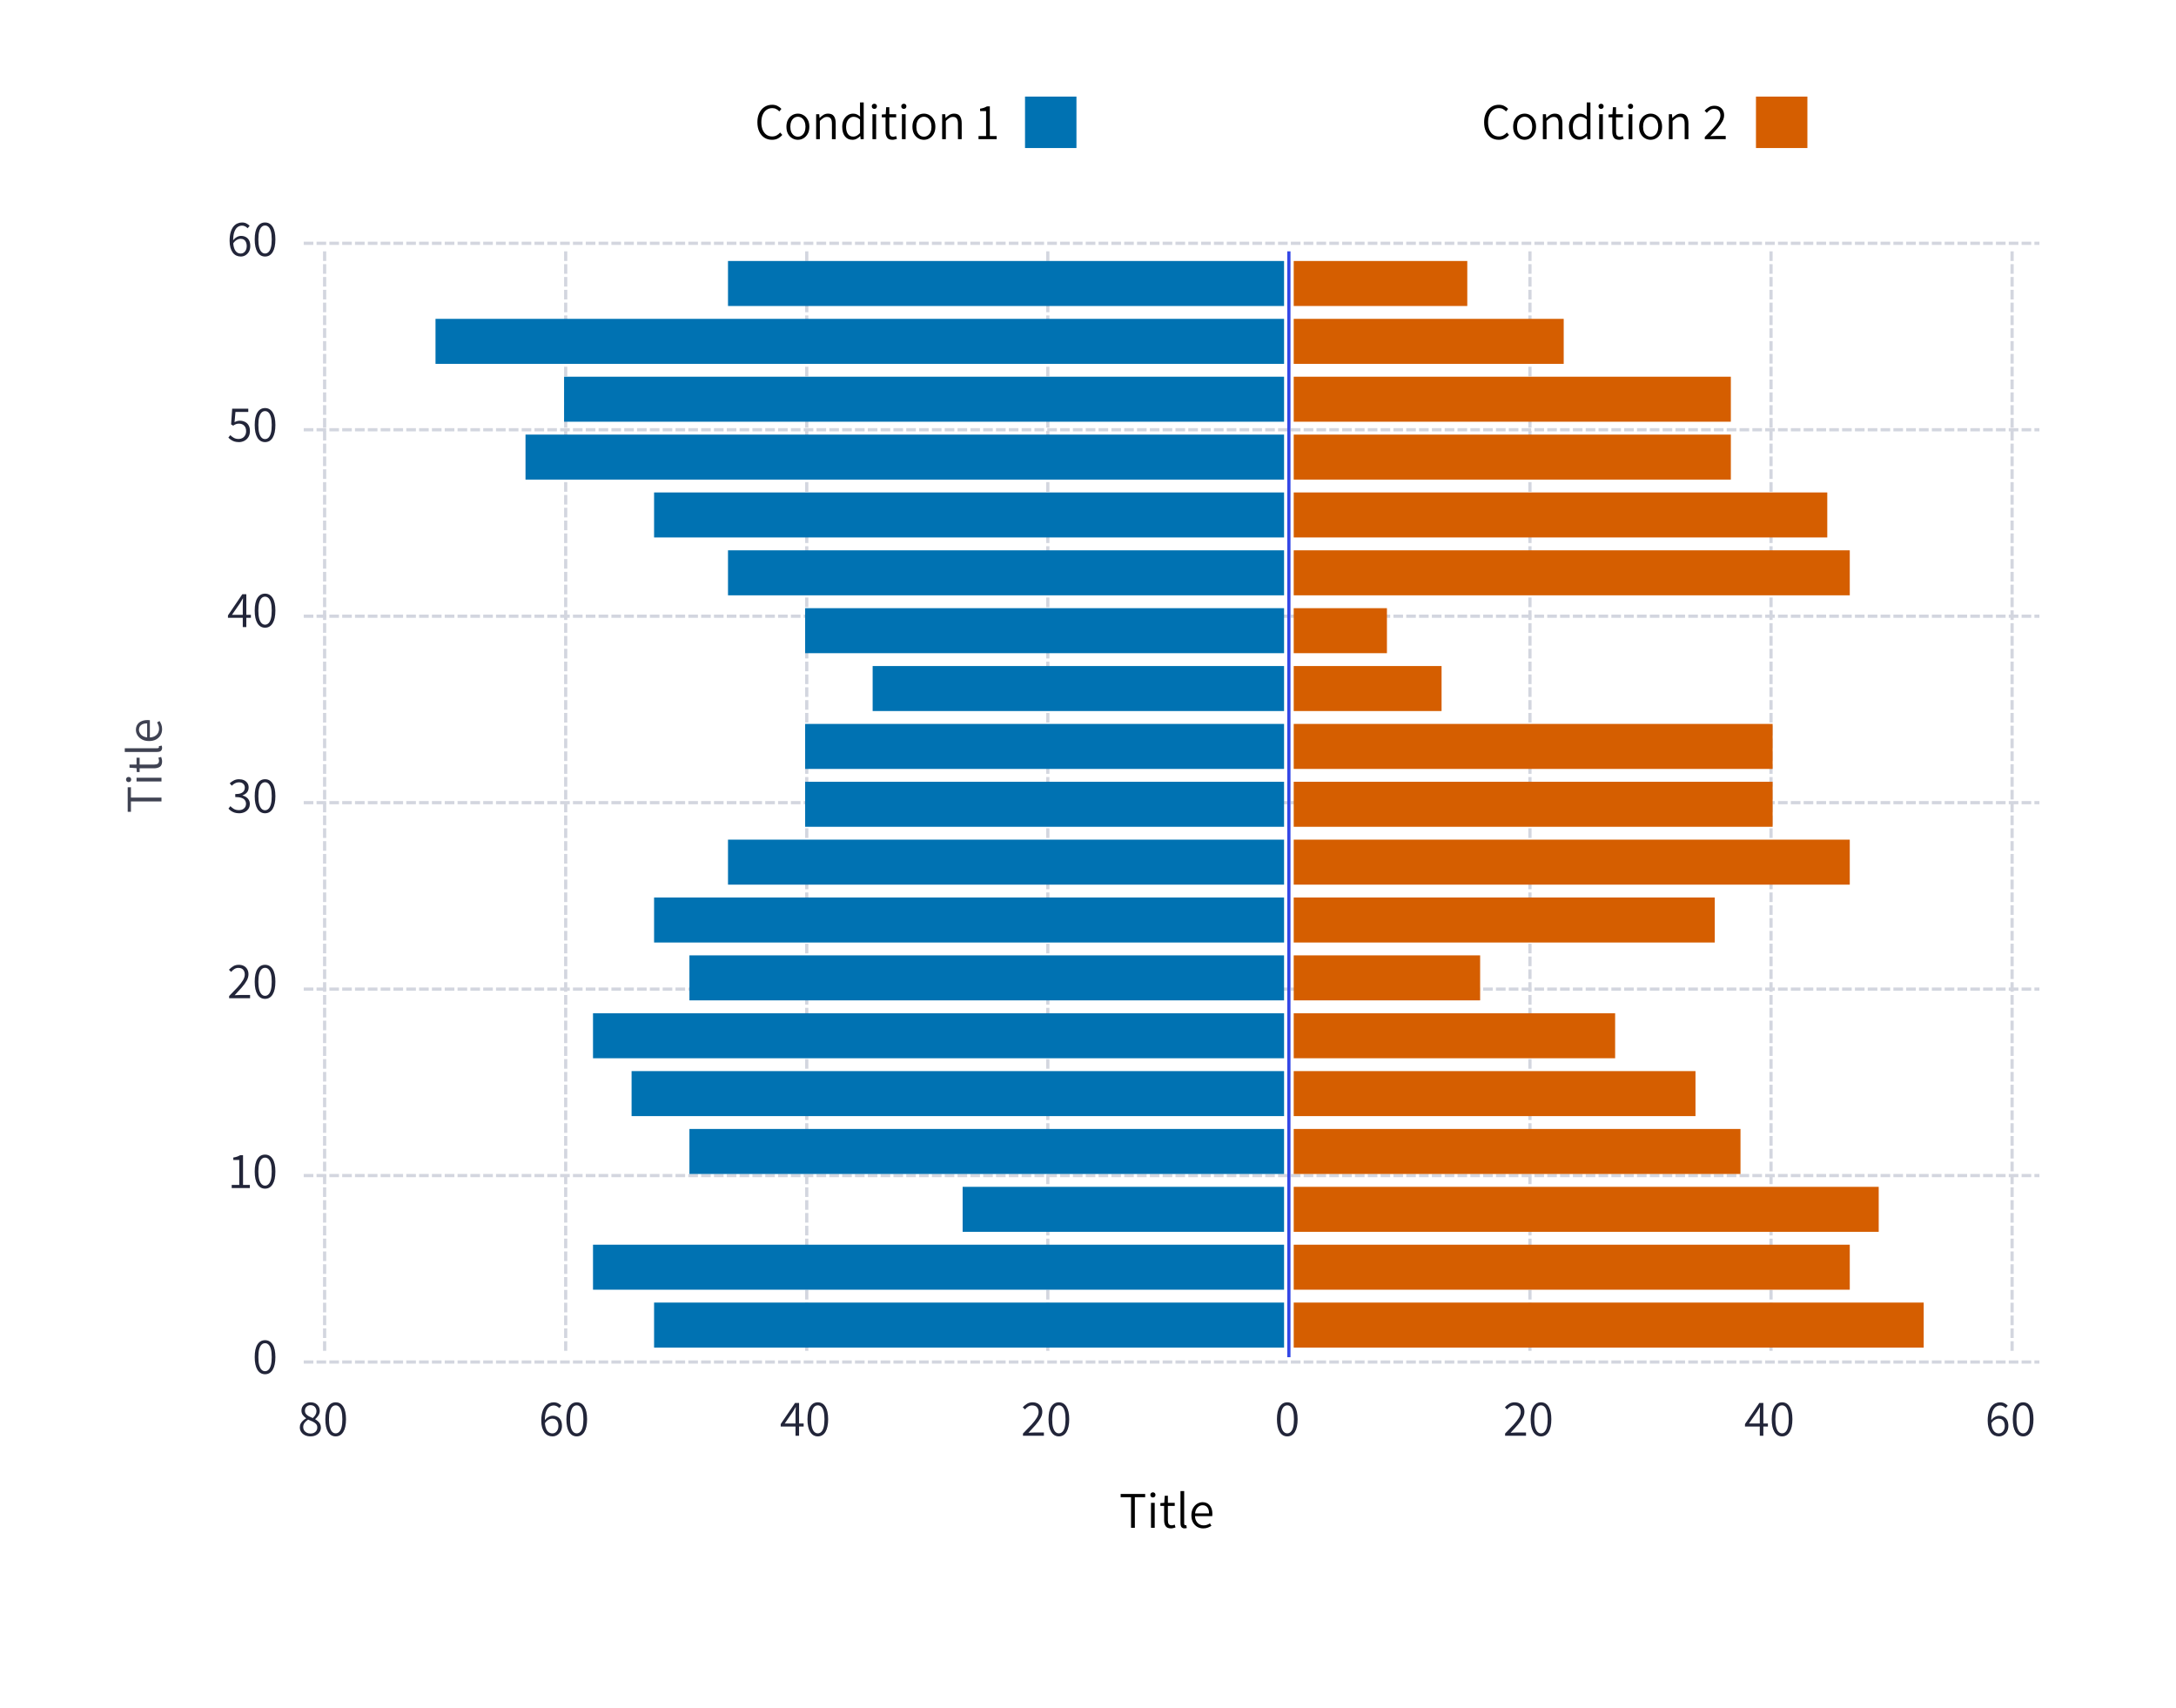 <svg width="516" height="405" viewBox="0 0 516 405" fill="none" xmlns="http://www.w3.org/2000/svg">
<g filter="url(#filter0_d_958_20853)">
<g clip-path="url(#clip0_958_20853)">
<rect x="8" y="7" width="500" height="389.482" rx="6.098" fill="white"/>
<rect x="8" y="7" width="500" height="389.482" rx="6.098" fill="white"/>
</g>
</g>
<line x1="72.404" y1="57.685" x2="483.228" y2="57.685" stroke="#D3D6DF" stroke-width="0.762" stroke-linecap="square" stroke-dasharray="1.52 1.52"/>
<line x1="72.404" y1="101.892" x2="483.228" y2="101.892" stroke="#D3D6DF" stroke-width="0.762" stroke-linecap="square" stroke-dasharray="1.52 1.52"/>
<line x1="72.404" y1="146.099" x2="483.228" y2="146.099" stroke="#D3D6DF" stroke-width="0.762" stroke-linecap="square" stroke-dasharray="1.52 1.52"/>
<line x1="72.404" y1="190.306" x2="483.228" y2="190.306" stroke="#D3D6DF" stroke-width="0.762" stroke-linecap="square" stroke-dasharray="1.52 1.52"/>
<line x1="72.404" y1="234.513" x2="483.228" y2="234.513" stroke="#D3D6DF" stroke-width="0.762" stroke-linecap="square" stroke-dasharray="1.52 1.52"/>
<line x1="72.404" y1="278.72" x2="483.228" y2="278.72" stroke="#D3D6DF" stroke-width="0.762" stroke-linecap="square" stroke-dasharray="1.52 1.52"/>
<line x1="72.404" y1="322.927" x2="483.228" y2="322.927" stroke="#D3D6DF" stroke-width="0.762" stroke-linecap="square" stroke-dasharray="1.52 1.52"/>
<line x1="76.979" y1="59.971" x2="76.979" y2="321.404" stroke="#D3D6DF" stroke-width="0.762" stroke-linecap="square" stroke-dasharray="1.52 1.52"/>
<line x1="134.143" y1="59.971" x2="134.143" y2="321.404" stroke="#D3D6DF" stroke-width="0.762" stroke-linecap="square" stroke-dasharray="1.52 1.52"/>
<line x1="191.309" y1="59.971" x2="191.309" y2="321.404" stroke="#D3D6DF" stroke-width="0.762" stroke-linecap="square" stroke-dasharray="1.52 1.52"/>
<line x1="248.473" y1="59.971" x2="248.473" y2="321.404" stroke="#D3D6DF" stroke-width="0.762" stroke-linecap="square" stroke-dasharray="1.52 1.52"/>
<line x1="305.637" y1="59.59" x2="305.637" y2="321.785" stroke="#3347E6" stroke-width="0.762"/>
<line x1="362.801" y1="59.971" x2="362.801" y2="321.404" stroke="#D3D6DF" stroke-width="0.762" stroke-linecap="square" stroke-dasharray="1.52 1.52"/>
<line x1="419.967" y1="59.971" x2="419.967" y2="321.404" stroke="#D3D6DF" stroke-width="0.762" stroke-linecap="square" stroke-dasharray="1.52 1.52"/>
<line x1="477.131" y1="59.971" x2="477.131" y2="321.404" stroke="#D3D6DF" stroke-width="0.762" stroke-linecap="square" stroke-dasharray="1.52 1.52"/>
<path d="M73.62 340.556C73.14 340.556 72.709 340.467 72.327 340.288C71.945 340.101 71.644 339.845 71.424 339.52C71.205 339.195 71.095 338.829 71.095 338.422C71.095 338.081 71.168 337.776 71.315 337.508C71.461 337.239 71.648 337.004 71.876 336.8C72.103 336.597 72.339 336.43 72.583 336.3V336.252C72.299 336.048 72.042 335.8 71.815 335.508C71.595 335.215 71.486 334.865 71.486 334.459C71.486 334.061 71.579 333.715 71.766 333.422C71.961 333.122 72.221 332.89 72.546 332.727C72.872 332.565 73.238 332.483 73.644 332.483C74.327 332.483 74.859 332.678 75.242 333.069C75.632 333.451 75.827 333.943 75.827 334.544C75.827 334.821 75.766 335.081 75.644 335.325C75.53 335.561 75.388 335.776 75.217 335.971C75.055 336.166 74.896 336.325 74.742 336.447V336.496C74.969 336.634 75.185 336.792 75.388 336.971C75.599 337.142 75.77 337.353 75.9 337.605C76.03 337.849 76.095 338.142 76.095 338.483C76.095 338.874 75.994 339.223 75.79 339.532C75.587 339.841 75.299 340.089 74.924 340.276C74.551 340.463 74.116 340.556 73.62 340.556ZM73.644 339.886C73.961 339.886 74.238 339.825 74.473 339.703C74.717 339.581 74.904 339.414 75.034 339.203C75.172 338.983 75.242 338.739 75.242 338.471C75.242 338.113 75.14 337.825 74.937 337.605C74.734 337.386 74.465 337.199 74.132 337.044C73.807 336.89 73.449 336.735 73.059 336.581C72.734 336.792 72.457 337.044 72.229 337.337C72.01 337.63 71.9 337.967 71.9 338.349C71.9 338.642 71.973 338.906 72.12 339.142C72.274 339.37 72.481 339.552 72.742 339.691C73.01 339.821 73.311 339.886 73.644 339.886ZM74.168 336.215C74.453 335.963 74.668 335.703 74.815 335.435C74.969 335.166 75.046 334.882 75.046 334.581C75.046 334.321 74.99 334.085 74.876 333.874C74.77 333.654 74.612 333.479 74.4 333.349C74.189 333.219 73.933 333.154 73.632 333.154C73.25 333.154 72.933 333.276 72.681 333.52C72.437 333.756 72.315 334.069 72.315 334.459C72.315 334.784 72.4 335.052 72.571 335.264C72.75 335.475 72.981 335.654 73.266 335.8C73.551 335.947 73.851 336.085 74.168 336.215ZM79.598 340.556C78.833 340.556 78.232 340.207 77.793 339.508C77.362 338.8 77.146 337.796 77.146 336.496C77.146 335.187 77.362 334.191 77.793 333.508C78.232 332.825 78.833 332.483 79.598 332.483C80.37 332.483 80.972 332.829 81.402 333.52C81.833 334.203 82.049 335.195 82.049 336.496C82.049 337.796 81.833 338.8 81.402 339.508C80.972 340.207 80.37 340.556 79.598 340.556ZM79.598 339.837C79.915 339.837 80.191 339.719 80.427 339.483C80.671 339.248 80.858 338.882 80.988 338.386C81.118 337.89 81.183 337.26 81.183 336.496C81.183 335.723 81.118 335.097 80.988 334.617C80.858 334.13 80.671 333.772 80.427 333.544C80.191 333.317 79.915 333.203 79.598 333.203C79.281 333.203 79.004 333.317 78.768 333.544C78.532 333.772 78.346 334.13 78.207 334.617C78.077 335.097 78.012 335.723 78.012 336.496C78.012 337.26 78.077 337.89 78.207 338.386C78.346 338.882 78.532 339.248 78.768 339.483C79.004 339.719 79.281 339.837 79.598 339.837Z" fill="#222539"/>
<path d="M131.003 340.556C130.621 340.556 130.267 340.479 129.942 340.325C129.617 340.17 129.337 339.939 129.101 339.63C128.873 339.313 128.69 338.922 128.552 338.459C128.422 337.987 128.357 337.447 128.357 336.837C128.357 336.04 128.438 335.365 128.601 334.813C128.763 334.26 128.979 333.813 129.247 333.471C129.524 333.13 129.837 332.882 130.186 332.727C130.544 332.565 130.914 332.483 131.296 332.483C131.702 332.483 132.052 332.561 132.345 332.715C132.646 332.861 132.902 333.052 133.113 333.288L132.613 333.849C132.45 333.654 132.255 333.504 132.028 333.398C131.808 333.284 131.572 333.227 131.32 333.227C130.938 333.227 130.585 333.341 130.259 333.569C129.942 333.796 129.686 334.174 129.491 334.703C129.296 335.223 129.198 335.935 129.198 336.837C129.198 337.471 129.267 338.016 129.406 338.471C129.544 338.918 129.747 339.26 130.015 339.496C130.284 339.731 130.617 339.849 131.015 339.849C131.276 339.849 131.511 339.776 131.723 339.63C131.942 339.475 132.113 339.264 132.235 338.996C132.357 338.727 132.418 338.422 132.418 338.081C132.418 337.731 132.361 337.426 132.247 337.166C132.141 336.906 131.979 336.707 131.759 336.569C131.54 336.422 131.259 336.349 130.918 336.349C130.658 336.349 130.373 336.435 130.064 336.605C129.755 336.776 129.459 337.069 129.174 337.483L129.15 336.752C129.402 336.418 129.698 336.154 130.04 335.959C130.381 335.764 130.723 335.666 131.064 335.666C131.511 335.666 131.898 335.76 132.223 335.947C132.556 336.126 132.812 336.394 132.991 336.752C133.17 337.101 133.259 337.544 133.259 338.081C133.259 338.569 133.158 339 132.954 339.374C132.751 339.739 132.479 340.028 132.137 340.239C131.796 340.451 131.418 340.556 131.003 340.556ZM136.762 340.556C135.997 340.556 135.396 340.207 134.957 339.508C134.526 338.8 134.31 337.796 134.31 336.496C134.31 335.187 134.526 334.191 134.957 333.508C135.396 332.825 135.997 332.483 136.762 332.483C137.534 332.483 138.136 332.829 138.567 333.52C138.997 334.203 139.213 335.195 139.213 336.496C139.213 337.796 138.997 338.8 138.567 339.508C138.136 340.207 137.534 340.556 136.762 340.556ZM136.762 339.837C137.079 339.837 137.355 339.719 137.591 339.483C137.835 339.248 138.022 338.882 138.152 338.386C138.282 337.89 138.347 337.26 138.347 336.496C138.347 335.723 138.282 335.097 138.152 334.617C138.022 334.13 137.835 333.772 137.591 333.544C137.355 333.317 137.079 333.203 136.762 333.203C136.445 333.203 136.168 333.317 135.932 333.544C135.697 333.772 135.51 334.13 135.371 334.617C135.241 335.097 135.176 335.723 135.176 336.496C135.176 337.26 135.241 337.89 135.371 338.386C135.51 338.882 135.697 339.248 135.932 339.483C136.168 339.719 136.445 339.837 136.762 339.837Z" fill="#222539"/>
<path d="M188.645 340.41V335.093C188.645 334.89 188.653 334.646 188.669 334.361C188.686 334.077 188.698 333.833 188.706 333.63H188.657C188.559 333.809 188.458 333.983 188.352 334.154C188.246 334.325 188.137 334.508 188.023 334.703L186.084 337.508H190.572V338.215H185.133V337.642L188.535 332.63H189.486V340.41H188.645ZM193.928 340.556C193.163 340.556 192.562 340.207 192.123 339.508C191.692 338.8 191.476 337.796 191.476 336.496C191.476 335.187 191.692 334.191 192.123 333.508C192.562 332.825 193.163 332.483 193.928 332.483C194.7 332.483 195.302 332.829 195.733 333.52C196.163 334.203 196.379 335.195 196.379 336.496C196.379 337.796 196.163 338.8 195.733 339.508C195.302 340.207 194.7 340.556 193.928 340.556ZM193.928 339.837C194.245 339.837 194.521 339.719 194.757 339.483C195.001 339.248 195.188 338.882 195.318 338.386C195.448 337.89 195.513 337.26 195.513 336.496C195.513 335.723 195.448 335.097 195.318 334.617C195.188 334.13 195.001 333.772 194.757 333.544C194.521 333.317 194.245 333.203 193.928 333.203C193.611 333.203 193.334 333.317 193.098 333.544C192.863 333.772 192.676 334.13 192.537 334.617C192.407 335.097 192.342 335.723 192.342 336.496C192.342 337.26 192.407 337.89 192.537 338.386C192.676 338.882 192.863 339.248 193.098 339.483C193.334 339.719 193.611 339.837 193.928 339.837Z" fill="#222539"/>
<path d="M242.577 340.41V339.886C243.374 339.081 244.049 338.378 244.602 337.776C245.154 337.166 245.573 336.622 245.858 336.142C246.142 335.662 246.285 335.207 246.285 334.776C246.285 334.321 246.159 333.947 245.906 333.654C245.663 333.361 245.276 333.215 244.748 333.215C244.423 333.215 244.114 333.304 243.821 333.483C243.537 333.662 243.28 333.89 243.053 334.166L242.528 333.654C242.854 333.304 243.199 333.024 243.565 332.813C243.931 332.593 244.362 332.483 244.858 332.483C245.329 332.483 245.736 332.577 246.077 332.764C246.427 332.951 246.695 333.215 246.882 333.556C247.069 333.89 247.163 334.284 247.163 334.739C247.163 335.235 247.02 335.735 246.736 336.239C246.459 336.743 246.073 337.28 245.577 337.849C245.089 338.41 244.524 339.028 243.882 339.703C244.093 339.687 244.313 339.674 244.541 339.666C244.768 339.65 244.984 339.642 245.187 339.642H247.541V340.41H242.577ZM251.092 340.556C250.327 340.556 249.726 340.207 249.287 339.508C248.856 338.8 248.64 337.796 248.64 336.496C248.64 335.187 248.856 334.191 249.287 333.508C249.726 332.825 250.327 332.483 251.092 332.483C251.864 332.483 252.466 332.829 252.897 333.52C253.327 334.203 253.543 335.195 253.543 336.496C253.543 337.796 253.327 338.8 252.897 339.508C252.466 340.207 251.864 340.556 251.092 340.556ZM251.092 339.837C251.409 339.837 251.685 339.719 251.921 339.483C252.165 339.248 252.352 338.882 252.482 338.386C252.612 337.89 252.677 337.26 252.677 336.496C252.677 335.723 252.612 335.097 252.482 334.617C252.352 334.13 252.165 333.772 251.921 333.544C251.685 333.317 251.409 333.203 251.092 333.203C250.775 333.203 250.498 333.317 250.262 333.544C250.027 333.772 249.84 334.13 249.701 334.617C249.571 335.097 249.506 335.723 249.506 336.496C249.506 337.26 249.571 337.89 249.701 338.386C249.84 338.882 250.027 339.248 250.262 339.483C250.498 339.719 250.775 339.837 251.092 339.837Z" fill="#222539"/>
<path d="M305.255 340.556C304.49 340.556 303.889 340.207 303.45 339.508C303.019 338.8 302.803 337.796 302.803 336.496C302.803 335.187 303.019 334.191 303.45 333.508C303.889 332.825 304.49 332.483 305.255 332.483C306.027 332.483 306.629 332.829 307.059 333.52C307.49 334.203 307.706 335.195 307.706 336.496C307.706 337.796 307.49 338.8 307.059 339.508C306.629 340.207 306.027 340.556 305.255 340.556ZM305.255 339.837C305.572 339.837 305.848 339.719 306.084 339.483C306.328 339.248 306.515 338.882 306.645 338.386C306.775 337.89 306.84 337.26 306.84 336.496C306.84 335.723 306.775 335.097 306.645 334.617C306.515 334.13 306.328 333.772 306.084 333.544C305.848 333.317 305.572 333.203 305.255 333.203C304.938 333.203 304.661 333.317 304.425 333.544C304.19 333.772 304.003 334.13 303.864 334.617C303.734 335.097 303.669 335.723 303.669 336.496C303.669 337.26 303.734 337.89 303.864 338.386C304.003 338.882 304.19 339.248 304.425 339.483C304.661 339.719 304.938 339.837 305.255 339.837Z" fill="#222539"/>
<path d="M356.905 340.41V339.886C357.702 339.081 358.377 338.378 358.93 337.776C359.483 337.166 359.901 336.622 360.186 336.142C360.47 335.662 360.613 335.207 360.613 334.776C360.613 334.321 360.487 333.947 360.235 333.654C359.991 333.361 359.605 333.215 359.076 333.215C358.751 333.215 358.442 333.304 358.149 333.483C357.865 333.662 357.609 333.89 357.381 334.166L356.857 333.654C357.182 333.304 357.527 333.024 357.893 332.813C358.259 332.593 358.69 332.483 359.186 332.483C359.657 332.483 360.064 332.577 360.405 332.764C360.755 332.951 361.023 333.215 361.21 333.556C361.397 333.89 361.491 334.284 361.491 334.739C361.491 335.235 361.348 335.735 361.064 336.239C360.787 336.743 360.401 337.28 359.905 337.849C359.418 338.41 358.852 339.028 358.21 339.703C358.422 339.687 358.641 339.674 358.869 339.666C359.096 339.65 359.312 339.642 359.515 339.642H361.869V340.41H356.905ZM365.42 340.556C364.656 340.556 364.054 340.207 363.615 339.508C363.184 338.8 362.969 337.796 362.969 336.496C362.969 335.187 363.184 334.191 363.615 333.508C364.054 332.825 364.656 332.483 365.42 332.483C366.192 332.483 366.794 332.829 367.225 333.52C367.656 334.203 367.871 335.195 367.871 336.496C367.871 337.796 367.656 338.8 367.225 339.508C366.794 340.207 366.192 340.556 365.42 340.556ZM365.42 339.837C365.737 339.837 366.013 339.719 366.249 339.483C366.493 339.248 366.68 338.882 366.81 338.386C366.94 337.89 367.005 337.26 367.005 336.496C367.005 335.723 366.94 335.097 366.81 334.617C366.68 334.13 366.493 333.772 366.249 333.544C366.013 333.317 365.737 333.203 365.42 333.203C365.103 333.203 364.826 333.317 364.591 333.544C364.355 333.772 364.168 334.13 364.03 334.617C363.9 335.097 363.834 335.723 363.834 336.496C363.834 337.26 363.9 337.89 364.03 338.386C364.168 338.882 364.355 339.248 364.591 339.483C364.826 339.719 365.103 339.837 365.42 339.837Z" fill="#222539"/>
<path d="M417.303 340.41V335.093C417.303 334.89 417.311 334.646 417.327 334.361C417.344 334.077 417.356 333.833 417.364 333.63H417.315C417.218 333.809 417.116 333.983 417.01 334.154C416.905 334.325 416.795 334.508 416.681 334.703L414.742 337.508H419.23V338.215H413.791V337.642L417.193 332.63H418.145V340.41H417.303ZM422.586 340.556C421.822 340.556 421.22 340.207 420.781 339.508C420.35 338.8 420.135 337.796 420.135 336.496C420.135 335.187 420.35 334.191 420.781 333.508C421.22 332.825 421.822 332.483 422.586 332.483C423.358 332.483 423.96 332.829 424.391 333.52C424.822 334.203 425.037 335.195 425.037 336.496C425.037 337.796 424.822 338.8 424.391 339.508C423.96 340.207 423.358 340.556 422.586 340.556ZM422.586 339.837C422.903 339.837 423.179 339.719 423.415 339.483C423.659 339.248 423.846 338.882 423.976 338.386C424.106 337.89 424.171 337.26 424.171 336.496C424.171 335.723 424.106 335.097 423.976 334.617C423.846 334.13 423.659 333.772 423.415 333.544C423.179 333.317 422.903 333.203 422.586 333.203C422.269 333.203 421.992 333.317 421.757 333.544C421.521 333.772 421.334 334.13 421.196 334.617C421.066 335.097 421 335.723 421 336.496C421 337.26 421.066 337.89 421.196 338.386C421.334 338.882 421.521 339.248 421.757 339.483C421.992 339.719 422.269 339.837 422.586 339.837Z" fill="#222539"/>
<path d="M473.992 340.556C473.609 340.556 473.256 340.479 472.931 340.325C472.605 340.17 472.325 339.939 472.089 339.63C471.861 339.313 471.679 338.922 471.54 338.459C471.41 337.987 471.345 337.447 471.345 336.837C471.345 336.04 471.426 335.365 471.589 334.813C471.752 334.26 471.967 333.813 472.235 333.471C472.512 333.13 472.825 332.882 473.174 332.727C473.532 332.565 473.902 332.483 474.284 332.483C474.691 332.483 475.04 332.561 475.333 332.715C475.634 332.861 475.89 333.052 476.101 333.288L475.601 333.849C475.439 333.654 475.244 333.504 475.016 333.398C474.796 333.284 474.561 333.227 474.309 333.227C473.926 333.227 473.573 333.341 473.248 333.569C472.931 333.796 472.674 334.174 472.479 334.703C472.284 335.223 472.187 335.935 472.187 336.837C472.187 337.471 472.256 338.016 472.394 338.471C472.532 338.918 472.735 339.26 473.004 339.496C473.272 339.731 473.605 339.849 474.004 339.849C474.264 339.849 474.5 339.776 474.711 339.63C474.931 339.475 475.101 339.264 475.223 338.996C475.345 338.727 475.406 338.422 475.406 338.081C475.406 337.731 475.349 337.426 475.235 337.166C475.13 336.906 474.967 336.707 474.748 336.569C474.528 336.422 474.248 336.349 473.906 336.349C473.646 336.349 473.361 336.435 473.052 336.605C472.744 336.776 472.447 337.069 472.162 337.483L472.138 336.752C472.39 336.418 472.687 336.154 473.028 335.959C473.37 335.764 473.711 335.666 474.052 335.666C474.5 335.666 474.886 335.76 475.211 335.947C475.544 336.126 475.8 336.394 475.979 336.752C476.158 337.101 476.248 337.544 476.248 338.081C476.248 338.569 476.146 339 475.943 339.374C475.739 339.739 475.467 340.028 475.126 340.239C474.784 340.451 474.406 340.556 473.992 340.556ZM479.75 340.556C478.986 340.556 478.384 340.207 477.945 339.508C477.514 338.8 477.299 337.796 477.299 336.496C477.299 335.187 477.514 334.191 477.945 333.508C478.384 332.825 478.986 332.483 479.75 332.483C480.522 332.483 481.124 332.829 481.555 333.52C481.986 334.203 482.201 335.195 482.201 336.496C482.201 337.796 481.986 338.8 481.555 339.508C481.124 340.207 480.522 340.556 479.75 340.556ZM479.75 339.837C480.067 339.837 480.343 339.719 480.579 339.483C480.823 339.248 481.01 338.882 481.14 338.386C481.27 337.89 481.335 337.26 481.335 336.496C481.335 335.723 481.27 335.097 481.14 334.617C481.01 334.13 480.823 333.772 480.579 333.544C480.343 333.317 480.067 333.203 479.75 333.203C479.433 333.203 479.156 333.317 478.921 333.544C478.685 333.772 478.498 334.13 478.36 334.617C478.23 335.097 478.165 335.723 478.165 336.496C478.165 337.26 478.23 337.89 478.36 338.386C478.498 338.882 478.685 339.248 478.921 339.483C479.156 339.719 479.433 339.837 479.75 339.837Z" fill="#222539"/>
<path d="M57.093 60.822C56.711 60.822 56.358 60.745 56.032 60.59C55.707 60.436 55.427 60.204 55.191 59.895C54.963 59.578 54.78 59.188 54.642 58.725C54.512 58.253 54.447 57.712 54.447 57.103C54.447 56.306 54.528 55.631 54.691 55.078C54.853 54.525 55.069 54.078 55.337 53.737C55.614 53.395 55.927 53.147 56.276 52.993C56.634 52.83 57.004 52.749 57.386 52.749C57.792 52.749 58.142 52.826 58.435 52.981C58.736 53.127 58.992 53.318 59.203 53.554L58.703 54.115C58.541 53.92 58.345 53.769 58.118 53.664C57.898 53.55 57.662 53.493 57.41 53.493C57.028 53.493 56.675 53.607 56.349 53.834C56.032 54.062 55.776 54.44 55.581 54.968C55.386 55.489 55.288 56.2 55.288 57.103C55.288 57.737 55.358 58.282 55.496 58.737C55.634 59.184 55.837 59.525 56.105 59.761C56.374 59.997 56.707 60.115 57.105 60.115C57.366 60.115 57.601 60.042 57.813 59.895C58.032 59.741 58.203 59.529 58.325 59.261C58.447 58.993 58.508 58.688 58.508 58.346C58.508 57.997 58.451 57.692 58.337 57.432C58.231 57.172 58.069 56.972 57.849 56.834C57.63 56.688 57.349 56.615 57.008 56.615C56.748 56.615 56.463 56.7 56.154 56.871C55.845 57.042 55.549 57.334 55.264 57.749L55.24 57.017C55.492 56.684 55.788 56.42 56.13 56.225C56.471 56.029 56.813 55.932 57.154 55.932C57.601 55.932 57.988 56.025 58.313 56.212C58.646 56.391 58.902 56.66 59.081 57.017C59.26 57.367 59.349 57.81 59.349 58.346C59.349 58.834 59.248 59.265 59.044 59.639C58.841 60.005 58.569 60.294 58.227 60.505C57.886 60.716 57.508 60.822 57.093 60.822ZM62.852 60.822C62.087 60.822 61.486 60.472 61.047 59.773C60.616 59.066 60.401 58.062 60.401 56.761C60.401 55.452 60.616 54.456 61.047 53.773C61.486 53.09 62.087 52.749 62.852 52.749C63.624 52.749 64.226 53.094 64.657 53.785C65.088 54.468 65.303 55.46 65.303 56.761C65.303 58.062 65.088 59.066 64.657 59.773C64.226 60.472 63.624 60.822 62.852 60.822ZM62.852 60.103C63.169 60.103 63.445 59.985 63.681 59.749C63.925 59.513 64.112 59.147 64.242 58.651C64.372 58.156 64.437 57.525 64.437 56.761C64.437 55.989 64.372 55.363 64.242 54.883C64.112 54.395 63.925 54.038 63.681 53.81C63.445 53.582 63.169 53.468 62.852 53.468C62.535 53.468 62.258 53.582 62.022 53.81C61.787 54.038 61.6 54.395 61.462 54.883C61.331 55.363 61.266 55.989 61.266 56.761C61.266 57.525 61.331 58.156 61.462 58.651C61.6 59.147 61.787 59.513 62.022 59.749C62.258 59.985 62.535 60.103 62.852 60.103ZM56.679 104.822C56.264 104.822 55.898 104.773 55.581 104.676C55.272 104.57 55 104.436 54.764 104.273C54.536 104.111 54.333 103.94 54.154 103.761L54.605 103.176C54.841 103.403 55.114 103.611 55.423 103.798C55.74 103.985 56.134 104.078 56.605 104.078C56.931 104.078 57.227 104.001 57.496 103.847C57.764 103.692 57.975 103.477 58.13 103.2C58.284 102.924 58.362 102.599 58.362 102.225C58.362 101.664 58.207 101.229 57.898 100.92C57.589 100.603 57.175 100.444 56.654 100.444C56.378 100.444 56.138 100.485 55.935 100.566C55.74 100.647 55.524 100.765 55.288 100.92L54.801 100.615L55.057 96.895H58.874V97.664H55.837L55.618 100.09C55.813 99.985 56.008 99.903 56.203 99.847C56.398 99.781 56.618 99.749 56.862 99.749C57.309 99.749 57.711 99.838 58.069 100.017C58.435 100.188 58.723 100.452 58.935 100.81C59.154 101.168 59.264 101.627 59.264 102.188C59.264 102.749 59.142 103.229 58.898 103.627C58.654 104.017 58.333 104.314 57.935 104.517C57.544 104.72 57.126 104.822 56.679 104.822ZM62.852 104.822C62.087 104.822 61.486 104.473 61.047 103.773C60.616 103.066 60.401 102.062 60.401 100.761C60.401 99.452 60.616 98.456 61.047 97.773C61.486 97.09 62.087 96.749 62.852 96.749C63.624 96.749 64.226 97.094 64.657 97.785C65.088 98.469 65.303 99.46 65.303 100.761C65.303 102.062 65.088 103.066 64.657 103.773C64.226 104.473 63.624 104.822 62.852 104.822ZM62.852 104.103C63.169 104.103 63.445 103.985 63.681 103.749C63.925 103.513 64.112 103.147 64.242 102.651C64.372 102.155 64.437 101.525 64.437 100.761C64.437 99.989 64.372 99.363 64.242 98.883C64.112 98.395 63.925 98.038 63.681 97.81C63.445 97.582 63.169 97.469 62.852 97.469C62.535 97.469 62.258 97.582 62.022 97.81C61.787 98.038 61.6 98.395 61.462 98.883C61.331 99.363 61.266 99.989 61.266 100.761C61.266 101.525 61.331 102.155 61.462 102.651C61.6 103.147 61.787 103.513 62.022 103.749C62.258 103.985 62.535 104.103 62.852 104.103ZM57.569 148.676V143.359C57.569 143.155 57.577 142.912 57.593 142.627C57.61 142.342 57.622 142.099 57.63 141.895H57.581C57.484 142.074 57.382 142.249 57.276 142.42C57.17 142.59 57.061 142.773 56.947 142.968L55.008 145.773H59.496V146.481H54.057V145.907L57.459 140.895H58.41V148.676H57.569ZM62.852 148.822C62.087 148.822 61.486 148.473 61.047 147.773C60.616 147.066 60.401 146.062 60.401 144.761C60.401 143.452 60.616 142.456 61.047 141.773C61.486 141.09 62.087 140.749 62.852 140.749C63.624 140.749 64.226 141.094 64.657 141.786C65.088 142.468 65.303 143.46 65.303 144.761C65.303 146.062 65.088 147.066 64.657 147.773C64.226 148.473 63.624 148.822 62.852 148.822ZM62.852 148.103C63.169 148.103 63.445 147.985 63.681 147.749C63.925 147.513 64.112 147.147 64.242 146.651C64.372 146.155 64.437 145.525 64.437 144.761C64.437 143.989 64.372 143.363 64.242 142.883C64.112 142.395 63.925 142.038 63.681 141.81C63.445 141.582 63.169 141.468 62.852 141.468C62.535 141.468 62.258 141.582 62.022 141.81C61.787 142.038 61.6 142.395 61.462 142.883C61.331 143.363 61.266 143.989 61.266 144.761C61.266 145.525 61.331 146.155 61.462 146.651C61.6 147.147 61.787 147.513 62.022 147.749C62.258 147.985 62.535 148.103 62.852 148.103ZM56.715 192.822C56.301 192.822 55.935 192.769 55.618 192.664C55.301 192.558 55.024 192.424 54.788 192.261C54.553 192.09 54.349 191.912 54.179 191.725L54.63 191.139C54.866 191.383 55.142 191.603 55.459 191.798C55.784 191.985 56.187 192.078 56.666 192.078C57.154 192.078 57.553 191.944 57.862 191.676C58.179 191.399 58.337 191.034 58.337 190.578C58.337 190.261 58.252 189.981 58.081 189.737C57.919 189.493 57.65 189.306 57.276 189.176C56.91 189.038 56.414 188.968 55.788 188.968V188.273C56.349 188.273 56.792 188.208 57.118 188.078C57.451 187.94 57.691 187.757 57.837 187.529C57.984 187.302 58.057 187.046 58.057 186.761C58.057 186.371 57.931 186.062 57.679 185.834C57.427 185.599 57.085 185.481 56.654 185.481C56.321 185.481 56.012 185.558 55.727 185.712C55.443 185.859 55.187 186.05 54.959 186.286L54.471 185.712C54.772 185.436 55.101 185.208 55.459 185.029C55.817 184.842 56.223 184.749 56.679 184.749C57.118 184.749 57.508 184.826 57.849 184.981C58.191 185.135 58.459 185.359 58.654 185.651C58.858 185.936 58.959 186.286 58.959 186.7C58.959 187.18 58.825 187.574 58.557 187.883C58.297 188.184 57.951 188.412 57.52 188.566V188.615C57.837 188.688 58.126 188.814 58.386 188.993C58.646 189.164 58.853 189.387 59.008 189.664C59.162 189.932 59.24 190.245 59.24 190.603C59.24 191.066 59.126 191.464 58.898 191.798C58.67 192.123 58.366 192.375 57.984 192.554C57.601 192.733 57.179 192.822 56.715 192.822ZM62.852 192.822C62.087 192.822 61.486 192.473 61.047 191.773C60.616 191.066 60.401 190.062 60.401 188.761C60.401 187.452 60.616 186.456 61.047 185.773C61.486 185.09 62.087 184.749 62.852 184.749C63.624 184.749 64.226 185.094 64.657 185.786C65.088 186.468 65.303 187.46 65.303 188.761C65.303 190.062 65.088 191.066 64.657 191.773C64.226 192.473 63.624 192.822 62.852 192.822ZM62.852 192.103C63.169 192.103 63.445 191.985 63.681 191.749C63.925 191.513 64.112 191.147 64.242 190.651C64.372 190.155 64.437 189.525 64.437 188.761C64.437 187.989 64.372 187.363 64.242 186.883C64.112 186.395 63.925 186.038 63.681 185.81C63.445 185.582 63.169 185.468 62.852 185.468C62.535 185.468 62.258 185.582 62.022 185.81C61.787 186.038 61.6 186.395 61.462 186.883C61.331 187.363 61.266 187.989 61.266 188.761C61.266 189.525 61.331 190.155 61.462 190.651C61.6 191.147 61.787 191.513 62.022 191.749C62.258 191.985 62.535 192.103 62.852 192.103ZM54.337 236.676V236.151C55.134 235.347 55.809 234.643 56.362 234.042C56.914 233.432 57.333 232.887 57.618 232.407C57.902 231.928 58.044 231.473 58.044 231.042C58.044 230.586 57.919 230.212 57.666 229.92C57.423 229.627 57.036 229.481 56.508 229.481C56.183 229.481 55.874 229.57 55.581 229.749C55.297 229.928 55.041 230.155 54.813 230.432L54.288 229.92C54.614 229.57 54.959 229.29 55.325 229.078C55.691 228.859 56.122 228.749 56.618 228.749C57.089 228.749 57.496 228.842 57.837 229.029C58.187 229.216 58.455 229.481 58.642 229.822C58.829 230.155 58.923 230.55 58.923 231.005C58.923 231.501 58.78 232.001 58.496 232.505C58.219 233.009 57.833 233.546 57.337 234.115C56.849 234.676 56.284 235.294 55.642 235.968C55.853 235.952 56.073 235.94 56.301 235.932C56.528 235.916 56.744 235.907 56.947 235.907H59.301V236.676H54.337ZM62.852 236.822C62.087 236.822 61.486 236.473 61.047 235.773C60.616 235.066 60.401 234.062 60.401 232.761C60.401 231.452 60.616 230.456 61.047 229.773C61.486 229.09 62.087 228.749 62.852 228.749C63.624 228.749 64.226 229.094 64.657 229.786C65.088 230.468 65.303 231.46 65.303 232.761C65.303 234.062 65.088 235.066 64.657 235.773C64.226 236.473 63.624 236.822 62.852 236.822ZM62.852 236.103C63.169 236.103 63.445 235.985 63.681 235.749C63.925 235.513 64.112 235.147 64.242 234.651C64.372 234.155 64.437 233.525 64.437 232.761C64.437 231.989 64.372 231.363 64.242 230.883C64.112 230.395 63.925 230.038 63.681 229.81C63.445 229.582 63.169 229.468 62.852 229.468C62.535 229.468 62.258 229.582 62.022 229.81C61.787 230.038 61.6 230.395 61.462 230.883C61.331 231.363 61.266 231.989 61.266 232.761C61.266 233.525 61.331 234.155 61.462 234.651C61.6 235.147 61.787 235.513 62.022 235.749C62.258 235.985 62.535 236.103 62.852 236.103ZM54.947 281.676V280.932H56.74V275.017H55.325V274.444C55.675 274.387 55.98 274.314 56.24 274.225C56.5 274.127 56.736 274.017 56.947 273.895H57.63V280.932H59.252V281.676H54.947ZM62.852 281.822C62.087 281.822 61.486 281.473 61.047 280.773C60.616 280.066 60.401 279.062 60.401 277.761C60.401 276.452 60.616 275.456 61.047 274.773C61.486 274.09 62.087 273.749 62.852 273.749C63.624 273.749 64.226 274.094 64.657 274.786C65.088 275.468 65.303 276.46 65.303 277.761C65.303 279.062 65.088 280.066 64.657 280.773C64.226 281.473 63.624 281.822 62.852 281.822ZM62.852 281.103C63.169 281.103 63.445 280.985 63.681 280.749C63.925 280.513 64.112 280.147 64.242 279.651C64.372 279.155 64.437 278.525 64.437 277.761C64.437 276.989 64.372 276.363 64.242 275.883C64.112 275.395 63.925 275.038 63.681 274.81C63.445 274.582 63.169 274.468 62.852 274.468C62.535 274.468 62.258 274.582 62.022 274.81C61.787 275.038 61.6 275.395 61.462 275.883C61.331 276.363 61.266 276.989 61.266 277.761C61.266 278.525 61.331 279.155 61.462 279.651C61.6 280.147 61.787 280.513 62.022 280.749C62.258 280.985 62.535 281.103 62.852 281.103ZM62.852 325.822C62.087 325.822 61.486 325.473 61.047 324.773C60.616 324.066 60.401 323.062 60.401 321.761C60.401 320.452 60.616 319.456 61.047 318.773C61.486 318.09 62.087 317.749 62.852 317.749C63.624 317.749 64.226 318.094 64.657 318.786C65.088 319.468 65.303 320.46 65.303 321.761C65.303 323.062 65.088 324.066 64.657 324.773C64.226 325.473 63.624 325.822 62.852 325.822ZM62.852 325.103C63.169 325.103 63.445 324.985 63.681 324.749C63.925 324.513 64.112 324.147 64.242 323.651C64.372 323.155 64.437 322.525 64.437 321.761C64.437 320.989 64.372 320.363 64.242 319.883C64.112 319.395 63.925 319.038 63.681 318.81C63.445 318.582 63.169 318.468 62.852 318.468C62.535 318.468 62.258 318.582 62.022 318.81C61.787 319.038 61.6 319.395 61.462 319.883C61.331 320.363 61.266 320.989 61.266 321.761C61.266 322.525 61.331 323.155 61.462 323.651C61.6 324.147 61.787 324.513 62.022 324.749C62.258 324.985 62.535 325.103 62.852 325.103Z" fill="#222539"/>
<path d="M38.293 190.008H31.049V192.472H30.281V186.655H31.049V189.106H38.293V190.008ZM38.293 185.274H32.378V184.396H38.293V185.274ZM31.11 184.823C31.11 184.994 31.053 185.14 30.939 185.262C30.826 185.376 30.675 185.433 30.488 185.433C30.309 185.433 30.167 185.376 30.061 185.262C29.947 185.14 29.89 184.994 29.89 184.823C29.89 184.644 29.947 184.498 30.061 184.384C30.167 184.27 30.309 184.213 30.488 184.213C30.675 184.213 30.826 184.27 30.939 184.384C31.053 184.498 31.11 184.644 31.11 184.823ZM38.439 180.528C38.439 181.138 38.26 181.565 37.903 181.808C37.545 182.044 37.082 182.162 36.513 182.162H33.11V183.052H32.439L32.378 182.126L30.708 182.016V181.272H32.378V179.65H33.11V181.272H36.537C36.903 181.272 37.191 181.207 37.403 181.077C37.606 180.939 37.708 180.691 37.708 180.333C37.708 180.227 37.691 180.113 37.659 179.991C37.626 179.861 37.59 179.747 37.549 179.65L38.22 179.467C38.277 179.63 38.325 179.804 38.366 179.991C38.415 180.178 38.439 180.357 38.439 180.528ZM38.439 177.32C38.439 177.539 38.391 177.722 38.293 177.869C38.203 178.015 38.069 178.121 37.891 178.186C37.703 178.251 37.476 178.283 37.208 178.283H29.586V177.405H37.281C37.427 177.405 37.533 177.377 37.598 177.32C37.663 177.263 37.695 177.198 37.695 177.125C37.695 177.1 37.695 177.072 37.695 177.039C37.687 177.007 37.679 176.962 37.671 176.905L38.354 176.783C38.37 176.848 38.386 176.926 38.403 177.015C38.427 177.096 38.439 177.198 38.439 177.32ZM38.439 172.893C38.439 173.405 38.317 173.877 38.074 174.308C37.821 174.731 37.468 175.068 37.013 175.32C36.549 175.572 35.992 175.698 35.342 175.698C34.7 175.698 34.147 175.572 33.683 175.32C33.22 175.068 32.862 174.743 32.61 174.344C32.358 173.938 32.232 173.507 32.232 173.052C32.232 172.564 32.346 172.145 32.574 171.796C32.801 171.446 33.122 171.182 33.537 171.003C33.943 170.816 34.431 170.722 35 170.722C35.098 170.722 35.195 170.726 35.293 170.735C35.382 170.735 35.464 170.743 35.537 170.759V175.003L34.891 175.015V171.515C34.256 171.515 33.777 171.649 33.452 171.918C33.118 172.186 32.952 172.56 32.952 173.039C32.952 173.332 33.037 173.617 33.208 173.893C33.378 174.17 33.639 174.397 33.988 174.576C34.338 174.755 34.789 174.844 35.342 174.844C35.87 174.844 36.309 174.751 36.659 174.564C37.008 174.377 37.273 174.129 37.452 173.82C37.63 173.503 37.72 173.157 37.72 172.783C37.72 172.483 37.675 172.214 37.586 171.979C37.496 171.735 37.382 171.503 37.244 171.283L37.83 170.954C37.992 171.206 38.134 171.491 38.256 171.808C38.378 172.117 38.439 172.479 38.439 172.893Z" fill="#3F4252"/>
<path d="M268.207 362.227V354.983H265.743V354.214H271.56V354.983H269.109V362.227H268.207ZM272.941 362.227V356.312H273.819V362.227H272.941ZM273.392 355.044C273.221 355.044 273.075 354.987 272.953 354.873C272.839 354.759 272.782 354.609 272.782 354.422C272.782 354.243 272.839 354.101 272.953 353.995C273.075 353.881 273.221 353.824 273.392 353.824C273.571 353.824 273.717 353.881 273.831 353.995C273.945 354.101 274.002 354.243 274.002 354.422C274.002 354.609 273.945 354.759 273.831 354.873C273.717 354.987 273.571 355.044 273.392 355.044ZM277.687 362.373C277.077 362.373 276.65 362.194 276.406 361.836C276.171 361.479 276.053 361.015 276.053 360.446V357.044H275.162V356.373L276.089 356.312L276.199 354.641H276.943V356.312H278.565V357.044H276.943V360.47C276.943 360.836 277.008 361.125 277.138 361.336C277.276 361.54 277.524 361.641 277.882 361.641C277.988 361.641 278.102 361.625 278.223 361.592C278.354 361.56 278.467 361.523 278.565 361.483L278.748 362.153C278.585 362.21 278.41 362.259 278.223 362.3C278.036 362.349 277.858 362.373 277.687 362.373ZM280.895 362.373C280.675 362.373 280.492 362.324 280.346 362.227C280.2 362.137 280.094 362.003 280.029 361.824C279.964 361.637 279.931 361.409 279.931 361.141V353.519H280.81V361.214C280.81 361.361 280.838 361.466 280.895 361.531C280.952 361.596 281.017 361.629 281.09 361.629C281.114 361.629 281.143 361.629 281.175 361.629C281.208 361.621 281.253 361.613 281.31 361.605L281.431 362.288C281.366 362.304 281.289 362.32 281.2 362.336C281.118 362.361 281.017 362.373 280.895 362.373ZM285.322 362.373C284.809 362.373 284.338 362.251 283.907 362.007C283.484 361.755 283.147 361.401 282.895 360.946C282.643 360.483 282.517 359.926 282.517 359.275C282.517 358.633 282.643 358.08 282.895 357.617C283.147 357.153 283.472 356.796 283.87 356.544C284.277 356.292 284.708 356.166 285.163 356.166C285.651 356.166 286.07 356.279 286.419 356.507C286.769 356.735 287.033 357.056 287.212 357.47C287.399 357.877 287.492 358.365 287.492 358.934C287.492 359.031 287.488 359.129 287.48 359.227C287.48 359.316 287.472 359.397 287.456 359.47H283.212L283.2 358.824H286.7C286.7 358.19 286.566 357.71 286.297 357.385C286.029 357.052 285.655 356.885 285.175 356.885C284.883 356.885 284.598 356.97 284.322 357.141C284.045 357.312 283.818 357.572 283.639 357.922C283.46 358.271 283.37 358.722 283.37 359.275C283.37 359.804 283.464 360.243 283.651 360.592C283.838 360.942 284.086 361.206 284.395 361.385C284.712 361.564 285.057 361.653 285.431 361.653C285.732 361.653 286.001 361.609 286.236 361.519C286.48 361.43 286.712 361.316 286.931 361.178L287.261 361.763C287.009 361.926 286.724 362.068 286.407 362.19C286.098 362.312 285.736 362.373 285.322 362.373Z" fill="black"/>
<rect x="172.633" y="61.879" width="131.86" height="10.671" fill="#0072B2"/>
<rect x="103.273" y="75.598" width="201.22" height="10.671" fill="#0072B2"/>
<rect x="133.762" y="89.316" width="170.732" height="10.671" fill="#0072B2"/>
<rect x="124.615" y="103.039" width="179.878" height="10.671" fill="#0072B2"/>
<rect x="155.104" y="116.758" width="149.39" height="10.671" fill="#0072B2"/>
<rect x="172.633" y="130.477" width="131.86" height="10.671" fill="#0072B2"/>
<rect x="190.926" y="144.195" width="113.567" height="10.671" fill="#0072B2"/>
<rect x="206.932" y="157.914" width="97.561" height="10.671" fill="#0072B2"/>
<rect x="190.926" y="171.637" width="113.567" height="10.671" fill="#0072B2"/>
<rect x="190.926" y="185.355" width="113.567" height="10.671" fill="#0072B2"/>
<rect x="172.633" y="199.074" width="131.86" height="10.671" fill="#0072B2"/>
<rect x="155.104" y="212.793" width="149.39" height="10.671" fill="#0072B2"/>
<rect x="163.486" y="226.512" width="141.006" height="10.671" fill="#0072B2"/>
<rect x="140.621" y="240.234" width="163.872" height="10.671" fill="#0072B2"/>
<rect x="149.768" y="253.953" width="154.726" height="10.671" fill="#0072B2"/>
<rect x="163.486" y="267.672" width="141.006" height="10.671" fill="#0072B2"/>
<rect x="228.273" y="281.391" width="76.219" height="10.671" fill="#0072B2"/>
<rect x="140.621" y="295.109" width="163.872" height="10.671" fill="#0072B2"/>
<rect x="155.104" y="308.832" width="149.39" height="10.671" fill="#0072B2"/>
<rect x="306.781" y="61.879" width="41.158" height="10.671" fill="#D55E00"/>
<rect x="306.781" y="75.598" width="64.024" height="10.671" fill="#D55E00"/>
<rect x="306.781" y="89.316" width="103.659" height="10.671" fill="#D55E00"/>
<rect x="306.781" y="103.039" width="103.659" height="10.671" fill="#D55E00"/>
<rect x="306.781" y="116.758" width="126.524" height="10.671" fill="#D55E00"/>
<rect x="306.781" y="130.477" width="131.86" height="10.671" fill="#D55E00"/>
<rect x="306.781" y="144.195" width="22.104" height="10.671" fill="#D55E00"/>
<rect x="306.781" y="157.914" width="35.061" height="10.671" fill="#D55E00"/>
<rect x="306.781" y="171.637" width="113.567" height="10.671" fill="#D55E00"/>
<rect x="306.781" y="185.355" width="113.567" height="10.671" fill="#D55E00"/>
<rect x="306.781" y="199.074" width="131.86" height="10.671" fill="#D55E00"/>
<rect x="306.781" y="212.793" width="99.848" height="10.671" fill="#D55E00"/>
<rect x="306.781" y="226.512" width="44.207" height="10.671" fill="#D55E00"/>
<rect x="306.781" y="240.234" width="76.219" height="10.671" fill="#D55E00"/>
<rect x="306.781" y="253.953" width="95.274" height="10.671" fill="#D55E00"/>
<rect x="306.781" y="267.672" width="105.945" height="10.671" fill="#D55E00"/>
<rect x="306.781" y="281.391" width="138.72" height="10.671" fill="#D55E00"/>
<rect x="306.781" y="295.109" width="131.86" height="10.671" fill="#D55E00"/>
<rect x="306.781" y="308.832" width="149.39" height="10.671" fill="#D55E00"/>
<path d="M183.066 33.146C182.4 33.146 181.806 32.984 181.286 32.658C180.765 32.325 180.355 31.85 180.054 31.232C179.753 30.606 179.603 29.862 179.603 29C179.603 28.35 179.688 27.772 179.859 27.268C180.038 26.756 180.286 26.317 180.603 25.951C180.928 25.585 181.302 25.309 181.725 25.122C182.156 24.935 182.623 24.841 183.127 24.841C183.615 24.841 184.042 24.943 184.408 25.146C184.782 25.341 185.079 25.565 185.298 25.817L184.798 26.415C184.587 26.179 184.343 25.992 184.066 25.854C183.798 25.707 183.489 25.634 183.139 25.634C182.619 25.634 182.164 25.772 181.774 26.049C181.383 26.317 181.079 26.703 180.859 27.207C180.648 27.703 180.542 28.293 180.542 28.976C180.542 29.667 180.644 30.264 180.847 30.768C181.058 31.272 181.355 31.663 181.737 31.939C182.127 32.215 182.583 32.354 183.103 32.354C183.501 32.354 183.851 32.272 184.152 32.11C184.461 31.947 184.745 31.72 185.005 31.427L185.505 31.988C185.196 32.354 184.843 32.638 184.444 32.842C184.046 33.045 183.587 33.146 183.066 33.146ZM189.205 33.146C188.725 33.146 188.278 33.024 187.863 32.781C187.448 32.537 187.115 32.187 186.863 31.732C186.611 31.268 186.485 30.707 186.485 30.049C186.485 29.39 186.611 28.829 186.863 28.366C187.115 27.902 187.448 27.549 187.863 27.305C188.278 27.061 188.725 26.939 189.205 26.939C189.684 26.939 190.127 27.061 190.534 27.305C190.948 27.549 191.282 27.902 191.534 28.366C191.794 28.829 191.924 29.39 191.924 30.049C191.924 30.707 191.794 31.268 191.534 31.732C191.282 32.187 190.948 32.537 190.534 32.781C190.127 33.024 189.684 33.146 189.205 33.146ZM189.205 32.402C189.562 32.402 189.875 32.305 190.144 32.11C190.42 31.915 190.631 31.642 190.778 31.293C190.932 30.935 191.009 30.52 191.009 30.049C191.009 29.585 190.932 29.175 190.778 28.817C190.631 28.459 190.42 28.183 190.144 27.988C189.875 27.785 189.562 27.683 189.205 27.683C188.855 27.683 188.542 27.785 188.266 27.988C187.997 28.183 187.786 28.459 187.631 28.817C187.485 29.175 187.412 29.585 187.412 30.049C187.412 30.52 187.485 30.935 187.631 31.293C187.786 31.642 187.997 31.915 188.266 32.11C188.542 32.305 188.855 32.402 189.205 32.402ZM193.534 33V27.085H194.266L194.339 27.963H194.376C194.66 27.671 194.961 27.427 195.278 27.232C195.603 27.037 195.965 26.939 196.364 26.939C196.99 26.939 197.445 27.134 197.729 27.524C198.022 27.915 198.168 28.488 198.168 29.244V33H197.278V29.354C197.278 28.785 197.185 28.37 196.998 28.11C196.819 27.85 196.522 27.72 196.107 27.72C195.799 27.72 195.518 27.801 195.266 27.963C195.014 28.118 194.729 28.354 194.412 28.671V33H193.534ZM202.144 33.146C201.404 33.146 200.814 32.878 200.375 32.342C199.936 31.797 199.717 31.032 199.717 30.049C199.717 29.415 199.835 28.866 200.071 28.402C200.314 27.939 200.631 27.581 201.022 27.329C201.412 27.069 201.835 26.939 202.29 26.939C202.64 26.939 202.94 27 203.192 27.122C203.444 27.244 203.705 27.415 203.973 27.634L203.936 26.61V24.293H204.814V33H204.083L204.01 32.281H203.973C203.745 32.516 203.473 32.719 203.156 32.89C202.847 33.061 202.51 33.146 202.144 33.146ZM202.339 32.39C202.623 32.39 202.896 32.321 203.156 32.183C203.416 32.037 203.676 31.825 203.936 31.549V28.341C203.668 28.106 203.412 27.939 203.168 27.841C202.924 27.744 202.676 27.695 202.424 27.695C202.091 27.695 201.786 27.797 201.51 28C201.241 28.195 201.026 28.471 200.863 28.829C200.709 29.179 200.631 29.585 200.631 30.049C200.631 30.772 200.778 31.346 201.071 31.768C201.371 32.183 201.794 32.39 202.339 32.39ZM206.885 33V27.085H207.763V33H206.885ZM207.336 25.817C207.165 25.817 207.019 25.76 206.897 25.646C206.783 25.532 206.726 25.382 206.726 25.195C206.726 25.016 206.783 24.874 206.897 24.768C207.019 24.654 207.165 24.598 207.336 24.598C207.515 24.598 207.661 24.654 207.775 24.768C207.889 24.874 207.946 25.016 207.946 25.195C207.946 25.382 207.889 25.532 207.775 25.646C207.661 25.76 207.515 25.817 207.336 25.817ZM211.631 33.146C211.021 33.146 210.594 32.968 210.35 32.61C210.115 32.252 209.997 31.789 209.997 31.22V27.817H209.106V27.146L210.033 27.085L210.143 25.415H210.887V27.085H212.509V27.817H210.887V31.244C210.887 31.61 210.952 31.898 211.082 32.11C211.22 32.313 211.468 32.415 211.826 32.415C211.932 32.415 212.045 32.398 212.167 32.366C212.297 32.333 212.411 32.297 212.509 32.256L212.692 32.927C212.529 32.984 212.354 33.032 212.167 33.073C211.98 33.122 211.802 33.146 211.631 33.146ZM213.875 33V27.085H214.753V33H213.875ZM214.327 25.817C214.156 25.817 214.01 25.76 213.888 25.646C213.774 25.532 213.717 25.382 213.717 25.195C213.717 25.016 213.774 24.874 213.888 24.768C214.01 24.654 214.156 24.598 214.327 24.598C214.505 24.598 214.652 24.654 214.766 24.768C214.879 24.874 214.936 25.016 214.936 25.195C214.936 25.382 214.879 25.532 214.766 25.646C214.652 25.76 214.505 25.817 214.327 25.817ZM219.085 33.146C218.605 33.146 218.158 33.024 217.744 32.781C217.329 32.537 216.996 32.187 216.744 31.732C216.491 31.268 216.365 30.707 216.365 30.049C216.365 29.39 216.491 28.829 216.744 28.366C216.996 27.902 217.329 27.549 217.744 27.305C218.158 27.061 218.605 26.939 219.085 26.939C219.565 26.939 220.008 27.061 220.414 27.305C220.829 27.549 221.162 27.902 221.414 28.366C221.674 28.829 221.804 29.39 221.804 30.049C221.804 30.707 221.674 31.268 221.414 31.732C221.162 32.187 220.829 32.537 220.414 32.781C220.008 33.024 219.565 33.146 219.085 33.146ZM219.085 32.402C219.443 32.402 219.756 32.305 220.024 32.11C220.3 31.915 220.512 31.642 220.658 31.293C220.813 30.935 220.89 30.52 220.89 30.049C220.89 29.585 220.813 29.175 220.658 28.817C220.512 28.459 220.3 28.183 220.024 27.988C219.756 27.785 219.443 27.683 219.085 27.683C218.735 27.683 218.422 27.785 218.146 27.988C217.878 28.183 217.666 28.459 217.512 28.817C217.365 29.175 217.292 29.585 217.292 30.049C217.292 30.52 217.365 30.935 217.512 31.293C217.666 31.642 217.878 31.915 218.146 32.11C218.422 32.305 218.735 32.402 219.085 32.402ZM223.415 33V27.085H224.146L224.22 27.963H224.256C224.541 27.671 224.842 27.427 225.159 27.232C225.484 27.037 225.846 26.939 226.244 26.939C226.87 26.939 227.325 27.134 227.61 27.524C227.903 27.915 228.049 28.488 228.049 29.244V33H227.159V29.354C227.159 28.785 227.065 28.37 226.878 28.11C226.699 27.85 226.403 27.72 225.988 27.72C225.679 27.72 225.398 27.801 225.146 27.963C224.894 28.118 224.61 28.354 224.293 28.671V33H223.415ZM232.039 33V32.256H233.831V26.341H232.417V25.768C232.766 25.711 233.071 25.638 233.331 25.549C233.592 25.451 233.827 25.341 234.039 25.22H234.722V32.256H236.344V33H232.039Z" fill="black"/>
<rect x="243.066" y="22.902" width="12.195" height="12.195" fill="#0072B2"/>
<path d="M355.396 33.146C354.73 33.146 354.136 32.984 353.616 32.658C353.096 32.325 352.685 31.85 352.384 31.232C352.083 30.606 351.933 29.862 351.933 29C351.933 28.35 352.018 27.772 352.189 27.268C352.368 26.756 352.616 26.317 352.933 25.951C353.258 25.585 353.632 25.309 354.055 25.122C354.486 24.935 354.953 24.841 355.457 24.841C355.945 24.841 356.372 24.943 356.738 25.146C357.112 25.341 357.409 25.565 357.628 25.817L357.128 26.415C356.917 26.179 356.673 25.992 356.396 25.854C356.128 25.707 355.819 25.634 355.47 25.634C354.949 25.634 354.494 25.772 354.104 26.049C353.713 26.317 353.409 26.703 353.189 27.207C352.978 27.703 352.872 28.293 352.872 28.976C352.872 29.667 352.974 30.264 353.177 30.768C353.388 31.272 353.685 31.663 354.067 31.939C354.457 32.215 354.913 32.354 355.433 32.354C355.831 32.354 356.181 32.272 356.482 32.11C356.791 31.947 357.075 31.72 357.335 31.427L357.835 31.988C357.526 32.354 357.173 32.638 356.774 32.842C356.376 33.045 355.917 33.146 355.396 33.146ZM361.535 33.146C361.055 33.146 360.608 33.024 360.193 32.781C359.779 32.537 359.445 32.187 359.193 31.732C358.941 31.268 358.815 30.707 358.815 30.049C358.815 29.39 358.941 28.829 359.193 28.366C359.445 27.902 359.779 27.549 360.193 27.305C360.608 27.061 361.055 26.939 361.535 26.939C362.014 26.939 362.457 27.061 362.864 27.305C363.279 27.549 363.612 27.902 363.864 28.366C364.124 28.829 364.254 29.39 364.254 30.049C364.254 30.707 364.124 31.268 363.864 31.732C363.612 32.187 363.279 32.537 362.864 32.781C362.457 33.024 362.014 33.146 361.535 33.146ZM361.535 32.402C361.892 32.402 362.205 32.305 362.474 32.11C362.75 31.915 362.961 31.642 363.108 31.293C363.262 30.935 363.34 30.52 363.34 30.049C363.34 29.585 363.262 29.175 363.108 28.817C362.961 28.459 362.75 28.183 362.474 27.988C362.205 27.785 361.892 27.683 361.535 27.683C361.185 27.683 360.872 27.785 360.596 27.988C360.327 28.183 360.116 28.459 359.961 28.817C359.815 29.175 359.742 29.585 359.742 30.049C359.742 30.52 359.815 30.935 359.961 31.293C360.116 31.642 360.327 31.915 360.596 32.11C360.872 32.305 361.185 32.402 361.535 32.402ZM365.864 33V27.085H366.596L366.669 27.963H366.706C366.99 27.671 367.291 27.427 367.608 27.232C367.933 27.037 368.295 26.939 368.694 26.939C369.32 26.939 369.775 27.134 370.059 27.524C370.352 27.915 370.499 28.488 370.499 29.244V33H369.608V29.354C369.608 28.785 369.515 28.37 369.328 28.11C369.149 27.85 368.852 27.72 368.438 27.72C368.129 27.72 367.848 27.801 367.596 27.963C367.344 28.118 367.059 28.354 366.742 28.671V33H365.864ZM374.474 33.146C373.734 33.146 373.144 32.878 372.705 32.342C372.266 31.797 372.047 31.032 372.047 30.049C372.047 29.415 372.165 28.866 372.401 28.402C372.644 27.939 372.962 27.581 373.352 27.329C373.742 27.069 374.165 26.939 374.62 26.939C374.97 26.939 375.271 27 375.523 27.122C375.775 27.244 376.035 27.415 376.303 27.634L376.266 26.61V24.293H377.144V33H376.413L376.34 32.281H376.303C376.075 32.516 375.803 32.719 375.486 32.89C375.177 33.061 374.84 33.146 374.474 33.146ZM374.669 32.39C374.953 32.39 375.226 32.321 375.486 32.183C375.746 32.037 376.006 31.825 376.266 31.549V28.341C375.998 28.106 375.742 27.939 375.498 27.841C375.254 27.744 375.006 27.695 374.754 27.695C374.421 27.695 374.116 27.797 373.84 28C373.571 28.195 373.356 28.471 373.193 28.829C373.039 29.179 372.962 29.585 372.962 30.049C372.962 30.772 373.108 31.346 373.401 31.768C373.701 32.183 374.124 32.39 374.669 32.39ZM379.215 33V27.085H380.093V33H379.215ZM379.666 25.817C379.495 25.817 379.349 25.76 379.227 25.646C379.113 25.532 379.056 25.382 379.056 25.195C379.056 25.016 379.113 24.874 379.227 24.768C379.349 24.654 379.495 24.598 379.666 24.598C379.845 24.598 379.991 24.654 380.105 24.768C380.219 24.874 380.276 25.016 380.276 25.195C380.276 25.382 380.219 25.532 380.105 25.646C379.991 25.76 379.845 25.817 379.666 25.817ZM383.961 33.146C383.351 33.146 382.924 32.968 382.68 32.61C382.445 32.252 382.327 31.789 382.327 31.22V27.817H381.436V27.146L382.363 27.085L382.473 25.415H383.217V27.085H384.839V27.817H383.217V31.244C383.217 31.61 383.282 31.898 383.412 32.11C383.55 32.313 383.798 32.415 384.156 32.415C384.262 32.415 384.376 32.398 384.497 32.366C384.628 32.333 384.741 32.297 384.839 32.256L385.022 32.927C384.859 32.984 384.684 33.032 384.497 33.073C384.31 33.122 384.132 33.146 383.961 33.146ZM386.205 33V27.085H387.084V33H386.205ZM386.657 25.817C386.486 25.817 386.34 25.76 386.218 25.646C386.104 25.532 386.047 25.382 386.047 25.195C386.047 25.016 386.104 24.874 386.218 24.768C386.34 24.654 386.486 24.598 386.657 24.598C386.836 24.598 386.982 24.654 387.096 24.768C387.21 24.874 387.266 25.016 387.266 25.195C387.266 25.382 387.21 25.532 387.096 25.646C386.982 25.76 386.836 25.817 386.657 25.817ZM391.415 33.146C390.935 33.146 390.488 33.024 390.074 32.781C389.659 32.537 389.326 32.187 389.074 31.732C388.822 31.268 388.696 30.707 388.696 30.049C388.696 29.39 388.822 28.829 389.074 28.366C389.326 27.902 389.659 27.549 390.074 27.305C390.488 27.061 390.935 26.939 391.415 26.939C391.895 26.939 392.338 27.061 392.744 27.305C393.159 27.549 393.492 27.902 393.744 28.366C394.004 28.829 394.135 29.39 394.135 30.049C394.135 30.707 394.004 31.268 393.744 31.732C393.492 32.187 393.159 32.537 392.744 32.781C392.338 33.024 391.895 33.146 391.415 33.146ZM391.415 32.402C391.773 32.402 392.086 32.305 392.354 32.11C392.631 31.915 392.842 31.642 392.988 31.293C393.143 30.935 393.22 30.52 393.22 30.049C393.22 29.585 393.143 29.175 392.988 28.817C392.842 28.459 392.631 28.183 392.354 27.988C392.086 27.785 391.773 27.683 391.415 27.683C391.065 27.683 390.752 27.785 390.476 27.988C390.208 28.183 389.996 28.459 389.842 28.817C389.696 29.175 389.622 29.585 389.622 30.049C389.622 30.52 389.696 30.935 389.842 31.293C389.996 31.642 390.208 31.915 390.476 32.11C390.752 32.305 391.065 32.402 391.415 32.402ZM395.745 33V27.085H396.477L396.55 27.963H396.586C396.871 27.671 397.172 27.427 397.489 27.232C397.814 27.037 398.176 26.939 398.574 26.939C399.2 26.939 399.655 27.134 399.94 27.524C400.233 27.915 400.379 28.488 400.379 29.244V33H399.489V29.354C399.489 28.785 399.395 28.37 399.208 28.11C399.029 27.85 398.733 27.72 398.318 27.72C398.009 27.72 397.729 27.801 397.477 27.963C397.224 28.118 396.94 28.354 396.623 28.671V33H395.745ZM404.259 33V32.476C405.056 31.671 405.731 30.968 406.283 30.366C406.836 29.756 407.255 29.211 407.539 28.732C407.824 28.252 407.966 27.797 407.966 27.366C407.966 26.911 407.84 26.537 407.588 26.244C407.344 25.951 406.958 25.805 406.43 25.805C406.105 25.805 405.796 25.894 405.503 26.073C405.218 26.252 404.962 26.48 404.735 26.756L404.21 26.244C404.535 25.894 404.881 25.614 405.247 25.402C405.613 25.183 406.044 25.073 406.539 25.073C407.011 25.073 407.418 25.167 407.759 25.354C408.109 25.541 408.377 25.805 408.564 26.146C408.751 26.48 408.844 26.874 408.844 27.329C408.844 27.825 408.702 28.325 408.418 28.829C408.141 29.333 407.755 29.87 407.259 30.439C406.771 31 406.206 31.618 405.564 32.293C405.775 32.276 405.995 32.264 406.222 32.256C406.45 32.24 406.666 32.232 406.869 32.232H409.222V33H404.259Z" fill="black"/>
<rect x="416.396" y="22.902" width="12.195" height="12.195" fill="#D55E00"/>
<defs>
<filter id="filter0_d_958_20853" x="0.378" y="0.14" width="515.244" height="404.724" filterUnits="userSpaceOnUse" color-interpolation-filters="sRGB">
<feFlood flood-opacity="0" result="BackgroundImageFix"/>
<feColorMatrix in="SourceAlpha" type="matrix" values="0 0 0 0 0 0 0 0 0 0 0 0 0 0 0 0 0 0 127 0" result="hardAlpha"/>
<feOffset dy="0.762"/>
<feGaussianBlur stdDeviation="3.811"/>
<feColorMatrix type="matrix" values="0 0 0 0 0 0 0 0 0 0 0 0 0 0 0 0 0 0 0.07 0"/>
<feBlend mode="normal" in2="BackgroundImageFix" result="effect1_dropShadow_958_20853"/>
<feBlend mode="normal" in="SourceGraphic" in2="effect1_dropShadow_958_20853" result="shape"/>
</filter>
<clipPath id="clip0_958_20853">
<rect x="8" y="7" width="500" height="389.482" rx="6.098" fill="white"/>
</clipPath>
</defs>
</svg>
